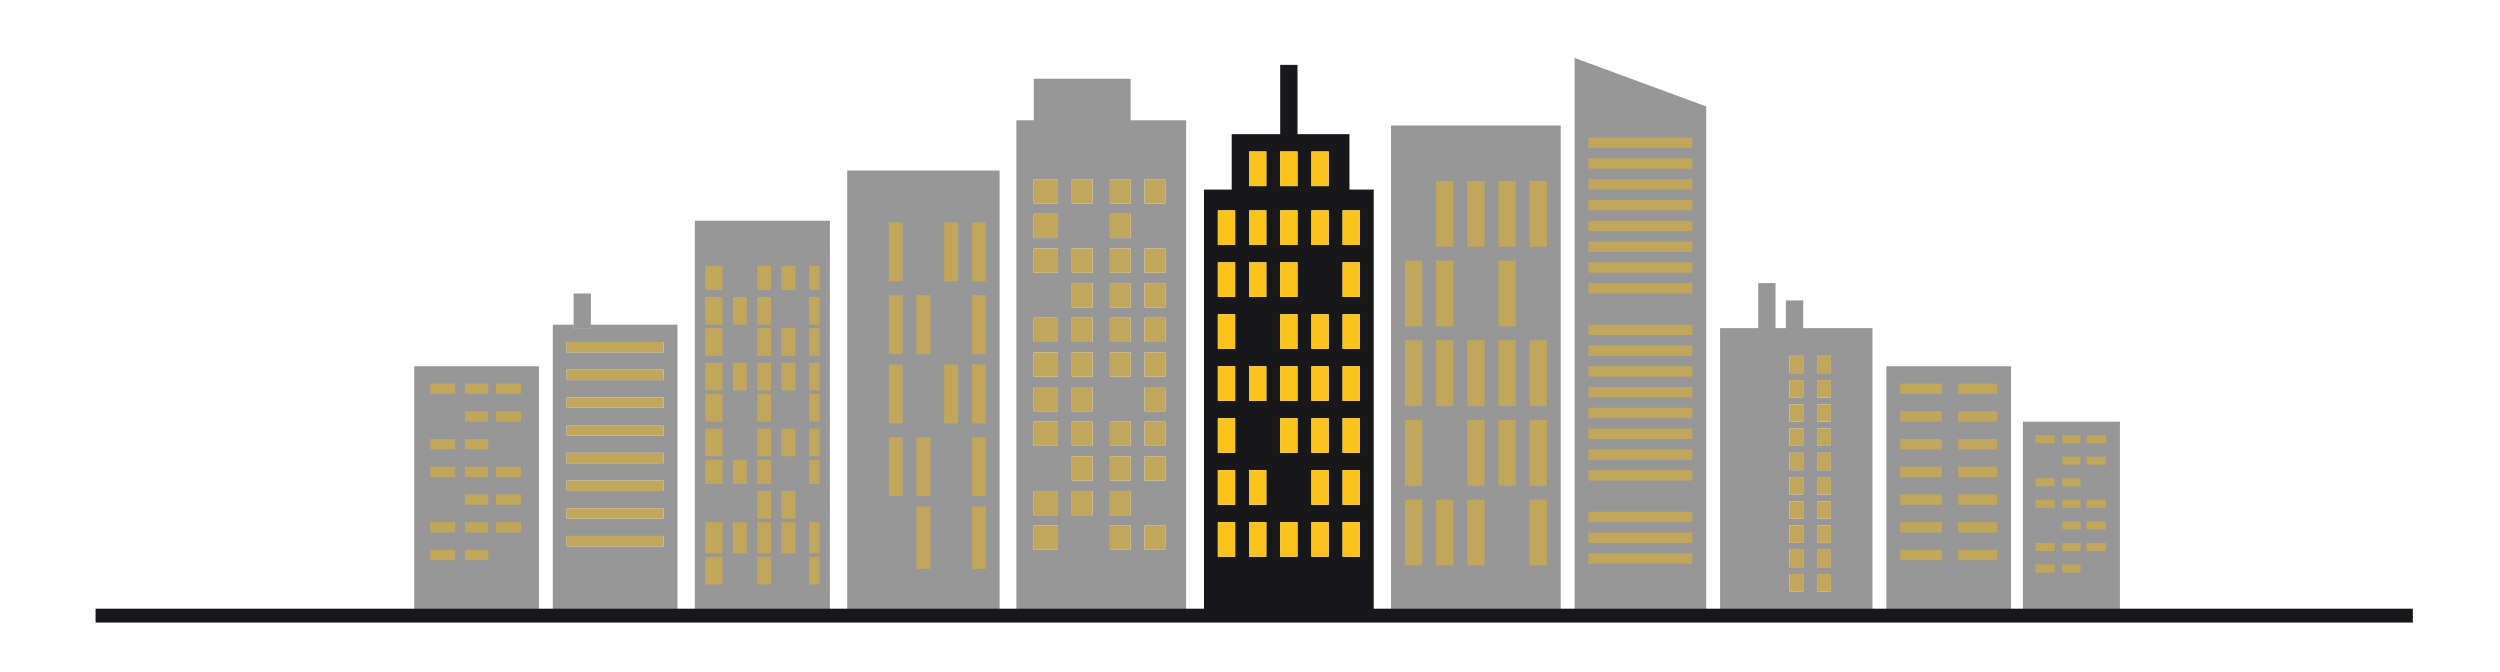 <svg id="Outlined_all" data-name="Outlined all" xmlns="http://www.w3.org/2000/svg" viewBox="0 0 721.75 194.07"><defs><style>.cls-1{fill:#979797;}.cls-2{fill:#c1a75b;}.cls-3{fill:#18181b;}.cls-4{fill:#fac41c;}</style></defs><title>Property selection</title><rect class="cls-1" x="401.59" y="36.23" width="49" height="142"/><rect class="cls-2" x="414.59" y="52.23" width="5" height="19"/><rect class="cls-2" x="423.59" y="52.23" width="5" height="19"/><rect class="cls-2" x="432.59" y="52.23" width="5" height="19"/><rect class="cls-2" x="441.59" y="52.23" width="5" height="19"/><rect class="cls-2" x="405.59" y="75.23" width="5" height="19"/><rect class="cls-2" x="414.59" y="75.23" width="5" height="19"/><rect class="cls-2" x="432.59" y="75.23" width="5" height="19"/><rect class="cls-2" x="405.59" y="98.23" width="5" height="19"/><rect class="cls-2" x="414.59" y="98.23" width="5" height="19"/><rect class="cls-2" x="423.59" y="98.23" width="5" height="19"/><rect class="cls-2" x="432.59" y="98.23" width="5" height="19"/><rect class="cls-2" x="441.59" y="98.23" width="5" height="19"/><rect class="cls-2" x="405.59" y="121.23" width="5" height="19"/><rect class="cls-2" x="423.59" y="121.23" width="5" height="19"/><rect class="cls-2" x="432.59" y="121.23" width="5" height="19"/><rect class="cls-2" x="441.59" y="121.23" width="5" height="19"/><rect class="cls-2" x="405.59" y="144.23" width="5" height="19"/><rect class="cls-2" x="414.59" y="144.23" width="5" height="19"/><rect class="cls-2" x="423.59" y="144.23" width="5" height="19"/><rect class="cls-2" x="441.59" y="144.23" width="5" height="19"/><rect class="cls-1" x="200.59" y="63.73" width="39" height="113"/><rect class="cls-2" x="203.59" y="76.73" width="5" height="7"/><rect class="cls-2" x="218.59" y="76.73" width="4" height="7"/><rect class="cls-2" x="225.59" y="76.73" width="4" height="7"/><rect class="cls-2" x="233.59" y="76.73" width="3" height="7"/><rect class="cls-2" x="203.59" y="85.73" width="5" height="8"/><rect class="cls-2" x="211.59" y="85.73" width="4" height="8"/><rect class="cls-2" x="218.59" y="85.73" width="4" height="8"/><rect class="cls-2" x="233.59" y="85.73" width="3" height="8"/><rect class="cls-2" x="203.59" y="94.73" width="5" height="8"/><rect class="cls-2" x="218.59" y="94.73" width="4" height="8"/><rect class="cls-2" x="225.59" y="94.73" width="4" height="8"/><rect class="cls-2" x="233.59" y="94.73" width="3" height="8"/><rect class="cls-2" x="203.59" y="104.73" width="5" height="8"/><rect class="cls-2" x="211.59" y="104.73" width="4" height="8"/><rect class="cls-2" x="218.59" y="104.73" width="4" height="8"/><rect class="cls-2" x="225.59" y="104.73" width="4" height="8"/><rect class="cls-2" x="233.59" y="104.73" width="3" height="8"/><rect class="cls-2" x="203.59" y="113.73" width="5" height="8"/><rect class="cls-2" x="218.59" y="113.73" width="4" height="8"/><rect class="cls-2" x="233.59" y="113.73" width="3" height="8"/><rect class="cls-2" x="203.59" y="123.73" width="5" height="8"/><rect class="cls-2" x="218.59" y="123.73" width="4" height="8"/><rect class="cls-2" x="225.59" y="123.73" width="4" height="8"/><rect class="cls-2" x="233.59" y="123.73" width="3" height="8"/><rect class="cls-2" x="203.59" y="132.73" width="5" height="7"/><rect class="cls-2" x="211.59" y="132.73" width="4" height="7"/><rect class="cls-2" x="218.59" y="132.73" width="4" height="7"/><rect class="cls-2" x="233.59" y="132.73" width="3" height="7"/><rect class="cls-2" x="218.59" y="141.73" width="4" height="8"/><rect class="cls-2" x="225.59" y="141.73" width="4" height="8"/><rect class="cls-2" x="203.59" y="150.73" width="5" height="9"/><rect class="cls-2" x="211.59" y="150.73" width="4" height="9"/><rect class="cls-2" x="218.59" y="150.73" width="4" height="9"/><rect class="cls-2" x="225.59" y="150.73" width="4" height="9"/><rect class="cls-2" x="233.59" y="150.73" width="3" height="9"/><rect class="cls-2" x="203.59" y="160.73" width="5" height="8"/><rect class="cls-2" x="218.59" y="160.73" width="4" height="8"/><rect class="cls-2" x="233.59" y="160.73" width="3" height="8"/><rect class="cls-1" x="244.59" y="49.23" width="44" height="128"/><rect class="cls-2" x="256.59" y="64.23" width="4" height="17"/><rect class="cls-2" x="272.59" y="64.23" width="4" height="17"/><rect class="cls-2" x="280.59" y="64.23" width="4" height="17"/><rect class="cls-2" x="256.59" y="85.23" width="4" height="17"/><rect class="cls-2" x="264.59" y="85.23" width="4" height="17"/><rect class="cls-2" x="280.59" y="85.23" width="4" height="17"/><rect class="cls-2" x="256.59" y="105.23" width="4" height="17"/><rect class="cls-2" x="272.59" y="105.23" width="4" height="17"/><rect class="cls-2" x="280.59" y="105.23" width="4" height="17"/><rect class="cls-2" x="256.59" y="126.23" width="4" height="17"/><rect class="cls-2" x="264.59" y="126.23" width="4" height="17"/><rect class="cls-2" x="280.59" y="126.23" width="4" height="17"/><rect class="cls-2" x="264.59" y="146.23" width="4" height="18"/><rect class="cls-2" x="280.59" y="146.23" width="4" height="18"/><polygon class="cls-1" points="492.59 30.73 454.59 16.73 454.59 176.73 492.59 176.73 492.59 30.73"/><rect class="cls-2" x="458.59" y="39.73" width="30" height="3"/><rect class="cls-2" x="458.59" y="45.73" width="30" height="3"/><rect class="cls-2" x="458.59" y="51.73" width="30" height="3"/><rect class="cls-2" x="458.59" y="57.73" width="30" height="3"/><rect class="cls-2" x="458.59" y="63.73" width="30" height="3"/><rect class="cls-2" x="458.59" y="69.73" width="30" height="3"/><rect class="cls-2" x="458.59" y="75.73" width="30" height="3"/><rect class="cls-2" x="458.59" y="81.73" width="30" height="3"/><rect class="cls-2" x="458.59" y="93.73" width="30" height="3"/><rect class="cls-2" x="458.59" y="99.73" width="30" height="3"/><rect class="cls-2" x="458.59" y="105.73" width="30" height="3"/><rect class="cls-2" x="458.59" y="111.73" width="30" height="3"/><rect class="cls-2" x="458.59" y="117.73" width="30" height="3"/><rect class="cls-2" x="458.59" y="123.73" width="30" height="3"/><rect class="cls-2" x="458.59" y="129.73" width="30" height="3"/><rect class="cls-2" x="458.59" y="135.73" width="30" height="3"/><rect class="cls-2" x="458.59" y="147.73" width="30" height="3"/><rect class="cls-2" x="458.59" y="153.73" width="30" height="3"/><rect class="cls-2" x="458.59" y="159.73" width="30" height="3"/><path class="cls-1" d="M326.43,34.73v-12h-28v12h-5v142h49v-142Zm-21,124h-7v-7h7Zm0-10h-7v-7h7Zm0-20h-7v-7h7Zm0-10h-7v-7h7Zm0-10h-7v-7h7Zm0-10h-7v-7h7Zm0-20h-7v-7h7Zm0-10h-7v-7h7Zm0-10h-7v-7h7Zm10,90h-6v-7h6Zm0-10h-6v-7h6Zm0-10h-6v-7h6Zm0-10h-6v-7h6Zm0-10h-6v-7h6Zm0-10h-6v-7h6Zm0-10h-6v-7h6Zm0-10h-6v-7h6Zm0-20h-6v-7h6Zm11,100h-6v-7h6Zm0-10h-6v-7h6Zm0-10h-6v-7h6Zm0-10h-6v-7h6Zm0-20h-6v-7h6Zm0-10h-6v-7h6Zm0-10h-6v-7h6Zm0-10h-6v-7h6Zm0-10h-6v-7h6Zm0-10h-6v-7h6Zm10,100h-6v-7h6Zm0-20h-6v-7h6Zm0-10h-6v-7h6Zm0-10h-6v-7h6Zm0-10h-6v-7h6Zm0-10h-6v-7h6Zm0-10h-6v-7h6Zm0-10h-6v-7h6Zm0-20h-6v-7h6Z"/><rect class="cls-2" x="298.43" y="51.73" width="7" height="7"/><rect class="cls-2" x="309.43" y="51.73" width="6" height="7"/><rect class="cls-2" x="320.43" y="51.73" width="6" height="7"/><rect class="cls-2" x="330.43" y="51.73" width="6" height="7"/><rect class="cls-2" x="298.43" y="61.73" width="7" height="7"/><rect class="cls-2" x="320.43" y="61.73" width="6" height="7"/><rect class="cls-2" x="298.43" y="71.73" width="7" height="7"/><rect class="cls-2" x="309.43" y="71.73" width="6" height="7"/><rect class="cls-2" x="320.43" y="71.73" width="6" height="7"/><rect class="cls-2" x="330.43" y="71.73" width="6" height="7"/><rect class="cls-2" x="309.43" y="81.73" width="6" height="7"/><rect class="cls-2" x="320.43" y="81.73" width="6" height="7"/><rect class="cls-2" x="330.43" y="81.73" width="6" height="7"/><rect class="cls-2" x="298.43" y="91.73" width="7" height="7"/><rect class="cls-2" x="309.43" y="91.73" width="6" height="7"/><rect class="cls-2" x="320.43" y="91.73" width="6" height="7"/><rect class="cls-2" x="330.43" y="91.73" width="6" height="7"/><rect class="cls-2" x="298.43" y="101.73" width="7" height="7"/><rect class="cls-2" x="309.43" y="101.73" width="6" height="7"/><rect class="cls-2" x="320.43" y="101.73" width="6" height="7"/><rect class="cls-2" x="330.43" y="101.73" width="6" height="7"/><rect class="cls-2" x="298.43" y="111.73" width="7" height="7"/><rect class="cls-2" x="309.43" y="111.73" width="6" height="7"/><rect class="cls-2" x="330.43" y="111.73" width="6" height="7"/><rect class="cls-2" x="298.43" y="121.73" width="7" height="7"/><rect class="cls-2" x="309.43" y="121.73" width="6" height="7"/><rect class="cls-2" x="320.43" y="121.73" width="6" height="7"/><rect class="cls-2" x="330.43" y="121.73" width="6" height="7"/><rect class="cls-2" x="309.43" y="131.73" width="6" height="7"/><rect class="cls-2" x="320.43" y="131.73" width="6" height="7"/><rect class="cls-2" x="330.43" y="131.73" width="6" height="7"/><rect class="cls-2" x="298.43" y="141.73" width="7" height="7"/><rect class="cls-2" x="309.43" y="141.73" width="6" height="7"/><rect class="cls-2" x="320.43" y="141.73" width="6" height="7"/><rect class="cls-2" x="298.43" y="151.73" width="7" height="7"/><rect class="cls-2" x="320.43" y="151.73" width="6" height="7"/><rect class="cls-2" x="330.43" y="151.73" width="6" height="7"/><path class="cls-3" d="M389.59,54.73v-16h-15v-20h-5v20h-14v16h-8v122h49v-122Zm-11-11h5v10h-5Zm-9,8v-8h5v10h-5Zm-9-8h5v10h-5Zm-4,117h-5v-10h5Zm0-15h-5v-10h5Zm0-15h-5v-10h5Zm0-15h-5v-10h5Zm0-15h-5v-10h5Zm0-15h-5v-10h5Zm0-15h-5v-10h5Zm9,90h-5v-10h5Zm0-15h-5v-10h5Zm0-30h-5v-10h5Zm0-30h-5v-10h5Zm0-15h-5v-10h5Zm9,90h-5v-10h5Zm0-30h-5v-10h5Zm0-15h-5v-10h5Zm0-15h-5v-10h5Zm0-15h-5v-10h5Zm0-15h-5v-10h5Zm9,90h-5v-10h5Zm0-15h-5v-10h5Zm0-15h-5v-10h5Zm0-15h-5v-10h5Zm0-15h-5v-10h5Zm0-30h-5v-10h5Zm9,90h-5v-10h5Zm0-15h-5v-10h5Zm0-15h-5v-10h5Zm0-15h-5v-10h5Zm0-15h-5v-10h5Zm0-15h-5v-10h5Zm0-15h-5v-10h5Z"/><rect class="cls-4" x="351.59" y="60.73" width="5" height="10"/><rect class="cls-4" x="360.59" y="60.73" width="5" height="10"/><rect class="cls-4" x="369.59" y="60.73" width="5" height="10"/><rect class="cls-4" x="378.59" y="60.73" width="5" height="10"/><rect class="cls-4" x="387.59" y="60.73" width="5" height="10"/><rect class="cls-4" x="351.59" y="75.73" width="5" height="10"/><rect class="cls-4" x="360.59" y="75.73" width="5" height="10"/><rect class="cls-4" x="369.59" y="75.73" width="5" height="10"/><rect class="cls-4" x="387.59" y="75.73" width="5" height="10"/><rect class="cls-4" x="351.59" y="90.73" width="5" height="10"/><rect class="cls-4" x="369.59" y="90.73" width="5" height="10"/><rect class="cls-4" x="378.59" y="90.73" width="5" height="10"/><rect class="cls-4" x="387.59" y="90.73" width="5" height="10"/><rect class="cls-4" x="351.59" y="105.73" width="5" height="10"/><rect class="cls-4" x="360.59" y="105.73" width="5" height="10"/><rect class="cls-4" x="369.59" y="105.73" width="5" height="10"/><rect class="cls-4" x="378.59" y="105.73" width="5" height="10"/><rect class="cls-4" x="387.59" y="105.73" width="5" height="10"/><rect class="cls-4" x="351.59" y="120.73" width="5" height="10"/><rect class="cls-4" x="369.59" y="120.73" width="5" height="10"/><rect class="cls-4" x="378.59" y="120.73" width="5" height="10"/><rect class="cls-4" x="387.59" y="120.73" width="5" height="10"/><rect class="cls-4" x="351.59" y="135.73" width="5" height="10"/><rect class="cls-4" x="360.59" y="135.73" width="5" height="10"/><rect class="cls-4" x="378.59" y="135.73" width="5" height="10"/><rect class="cls-4" x="387.59" y="135.73" width="5" height="10"/><rect class="cls-4" x="351.59" y="150.73" width="5" height="10"/><rect class="cls-4" x="360.59" y="150.73" width="5" height="10"/><rect class="cls-4" x="369.59" y="150.73" width="5" height="10"/><rect class="cls-4" x="378.59" y="150.73" width="5" height="10"/><rect class="cls-4" x="387.59" y="150.73" width="5" height="10"/><rect class="cls-4" x="360.59" y="43.73" width="5" height="10"/><polygon class="cls-4" points="374.59 51.73 374.59 43.73 369.59 43.73 369.59 51.73 369.59 53.73 374.59 53.73 374.59 51.73"/><rect class="cls-4" x="378.59" y="43.73" width="5" height="10"/><rect class="cls-1" x="544.59" y="105.73" width="36" height="72"/><rect class="cls-2" x="548.59" y="110.73" width="12" height="3"/><rect class="cls-2" x="565.34" y="110.73" width="11.25" height="3"/><rect class="cls-2" x="548.59" y="118.73" width="12" height="3"/><rect class="cls-2" x="565.34" y="118.73" width="11.25" height="3"/><rect class="cls-2" x="548.59" y="126.73" width="12" height="3"/><rect class="cls-2" x="565.34" y="126.73" width="11.25" height="3"/><rect class="cls-2" x="548.59" y="134.73" width="12" height="3"/><rect class="cls-2" x="565.34" y="134.73" width="11.25" height="3"/><rect class="cls-2" x="565.34" y="142.73" width="11.25" height="3"/><rect class="cls-2" x="548.59" y="142.73" width="12" height="3"/><rect class="cls-2" x="548.59" y="150.73" width="12" height="3"/><rect class="cls-2" x="565.34" y="150.73" width="11.25" height="3"/><rect class="cls-2" x="548.59" y="158.73" width="12" height="3"/><rect class="cls-2" x="565.34" y="158.73" width="11.25" height="3"/><rect class="cls-1" x="119.59" y="105.73" width="36" height="72"/><rect class="cls-2" x="124.22" y="110.73" width="7.18" height="3"/><rect class="cls-2" x="134.23" y="110.73" width="6.73" height="3"/><rect class="cls-2" x="134.23" y="118.73" width="6.73" height="3"/><rect class="cls-2" x="124.22" y="126.73" width="7.18" height="3"/><rect class="cls-2" x="134.23" y="126.73" width="6.73" height="3"/><rect class="cls-2" x="124.22" y="134.73" width="7.18" height="3"/><rect class="cls-2" x="134.23" y="134.73" width="6.73" height="3"/><rect class="cls-2" x="134.23" y="142.73" width="6.73" height="3"/><rect class="cls-2" x="124.22" y="150.73" width="7.18" height="3"/><rect class="cls-2" x="134.23" y="150.73" width="6.73" height="3"/><rect class="cls-2" x="124.22" y="158.73" width="7.18" height="3"/><rect class="cls-2" x="143.22" y="110.73" width="7.18" height="3"/><rect class="cls-2" x="143.22" y="118.73" width="7.18" height="3"/><rect class="cls-2" x="143.22" y="134.73" width="7.18" height="3"/><rect class="cls-2" x="143.22" y="142.73" width="7.18" height="3"/><rect class="cls-2" x="143.22" y="150.73" width="7.18" height="3"/><rect class="cls-2" x="134.23" y="158.73" width="6.73" height="3"/><rect class="cls-1" x="584.02" y="121.73" width="28" height="56"/><rect class="cls-2" x="587.62" y="125.62" width="5.58" height="2.33"/><rect class="cls-2" x="595.41" y="125.62" width="5.23" height="2.33"/><rect class="cls-2" x="595.41" y="131.84" width="5.23" height="2.33"/><rect class="cls-2" x="587.62" y="138.07" width="5.58" height="2.33"/><rect class="cls-2" x="595.41" y="138.07" width="5.23" height="2.33"/><rect class="cls-2" x="587.62" y="144.29" width="5.58" height="2.33"/><rect class="cls-2" x="595.41" y="144.29" width="5.23" height="2.33"/><rect class="cls-2" x="595.41" y="150.51" width="5.23" height="2.33"/><rect class="cls-2" x="587.62" y="156.73" width="5.58" height="2.33"/><rect class="cls-2" x="595.41" y="156.73" width="5.23" height="2.33"/><rect class="cls-2" x="587.62" y="162.96" width="5.58" height="2.33"/><rect class="cls-2" x="602.4" y="125.62" width="5.58" height="2.33"/><rect class="cls-2" x="602.4" y="131.84" width="5.58" height="2.33"/><rect class="cls-2" x="602.4" y="144.29" width="5.58" height="2.33"/><rect class="cls-2" x="602.4" y="150.51" width="5.58" height="2.33"/><rect class="cls-2" x="602.4" y="156.73" width="5.58" height="2.33"/><rect class="cls-2" x="595.41" y="162.96" width="5.23" height="2.33"/><path class="cls-1" d="M170.59,93.73v1h-5v-1h-6v83h36v-83Zm21,64h-28v-3h28Zm0-8h-28v-3h28Zm0-8h-28v-3h28Zm0-8h-28v-3h28Zm0-8h-28v-3h28Zm0-8h-28v-3h28Zm0-8h-28v-3h28Zm0-8h-28v-3h28Z"/><rect class="cls-2" x="163.59" y="98.73" width="28" height="3"/><rect class="cls-2" x="163.59" y="106.73" width="28" height="3"/><rect class="cls-2" x="163.59" y="114.73" width="28" height="3"/><rect class="cls-2" x="163.59" y="122.73" width="28" height="3"/><rect class="cls-2" x="163.59" y="130.73" width="28" height="3"/><rect class="cls-2" x="163.59" y="138.73" width="28" height="3"/><rect class="cls-2" x="163.59" y="146.73" width="28" height="3"/><rect class="cls-2" x="163.59" y="154.73" width="28" height="3"/><polygon class="cls-1" points="170.59 94.73 170.59 93.73 170.59 84.73 165.59 84.73 165.59 93.73 165.59 94.73 170.59 94.73"/><path class="cls-1" d="M520.59,94.73v-8h-5v8h-3v-13h-5v13h-11v83h44v-83Zm0,76h-4v-5h4Zm0-7h-4v-5h4Zm0-7h-4v-5h4Zm0-7h-4v-5h4Zm0-7h-4v-5h4Zm0-7h-4v-5h4Zm0-7h-4v-5h4Zm0-7h-4v-5h4Zm0-7h-4v-5h4Zm0-7h-4v-5h4Zm8,63h-4v-5h4Zm0-7h-4v-5h4Zm0-7h-4v-5h4Zm0-7h-4v-5h4Zm0-7h-4v-5h4Zm0-7h-4v-5h4Zm0-7h-4v-5h4Zm0-7h-4v-5h4Zm0-7h-4v-5h4Zm0-7h-4v-5h4Z"/><rect class="cls-2" x="524.59" y="102.73" width="4" height="5"/><rect class="cls-2" x="524.59" y="109.73" width="4" height="5"/><rect class="cls-2" x="524.59" y="116.73" width="4" height="5"/><rect class="cls-2" x="524.59" y="123.73" width="4" height="5"/><rect class="cls-2" x="524.59" y="130.73" width="4" height="5"/><rect class="cls-2" x="524.59" y="137.73" width="4" height="5"/><rect class="cls-2" x="524.59" y="144.73" width="4" height="5"/><rect class="cls-2" x="524.59" y="151.73" width="4" height="5"/><rect class="cls-2" x="524.59" y="158.73" width="4" height="5"/><rect class="cls-2" x="524.59" y="165.73" width="4" height="5"/><rect class="cls-2" x="516.59" y="102.73" width="4" height="5"/><rect class="cls-2" x="516.59" y="109.73" width="4" height="5"/><rect class="cls-2" x="516.59" y="116.73" width="4" height="5"/><rect class="cls-2" x="516.59" y="123.73" width="4" height="5"/><rect class="cls-2" x="516.59" y="130.73" width="4" height="5"/><rect class="cls-2" x="516.59" y="137.73" width="4" height="5"/><rect class="cls-2" x="516.59" y="144.73" width="4" height="5"/><rect class="cls-2" x="516.59" y="151.73" width="4" height="5"/><rect class="cls-2" x="516.59" y="158.73" width="4" height="5"/><rect class="cls-2" x="516.59" y="165.73" width="4" height="5"/><rect class="cls-3" x="27.59" y="175.73" width="669" height="4"/></svg>